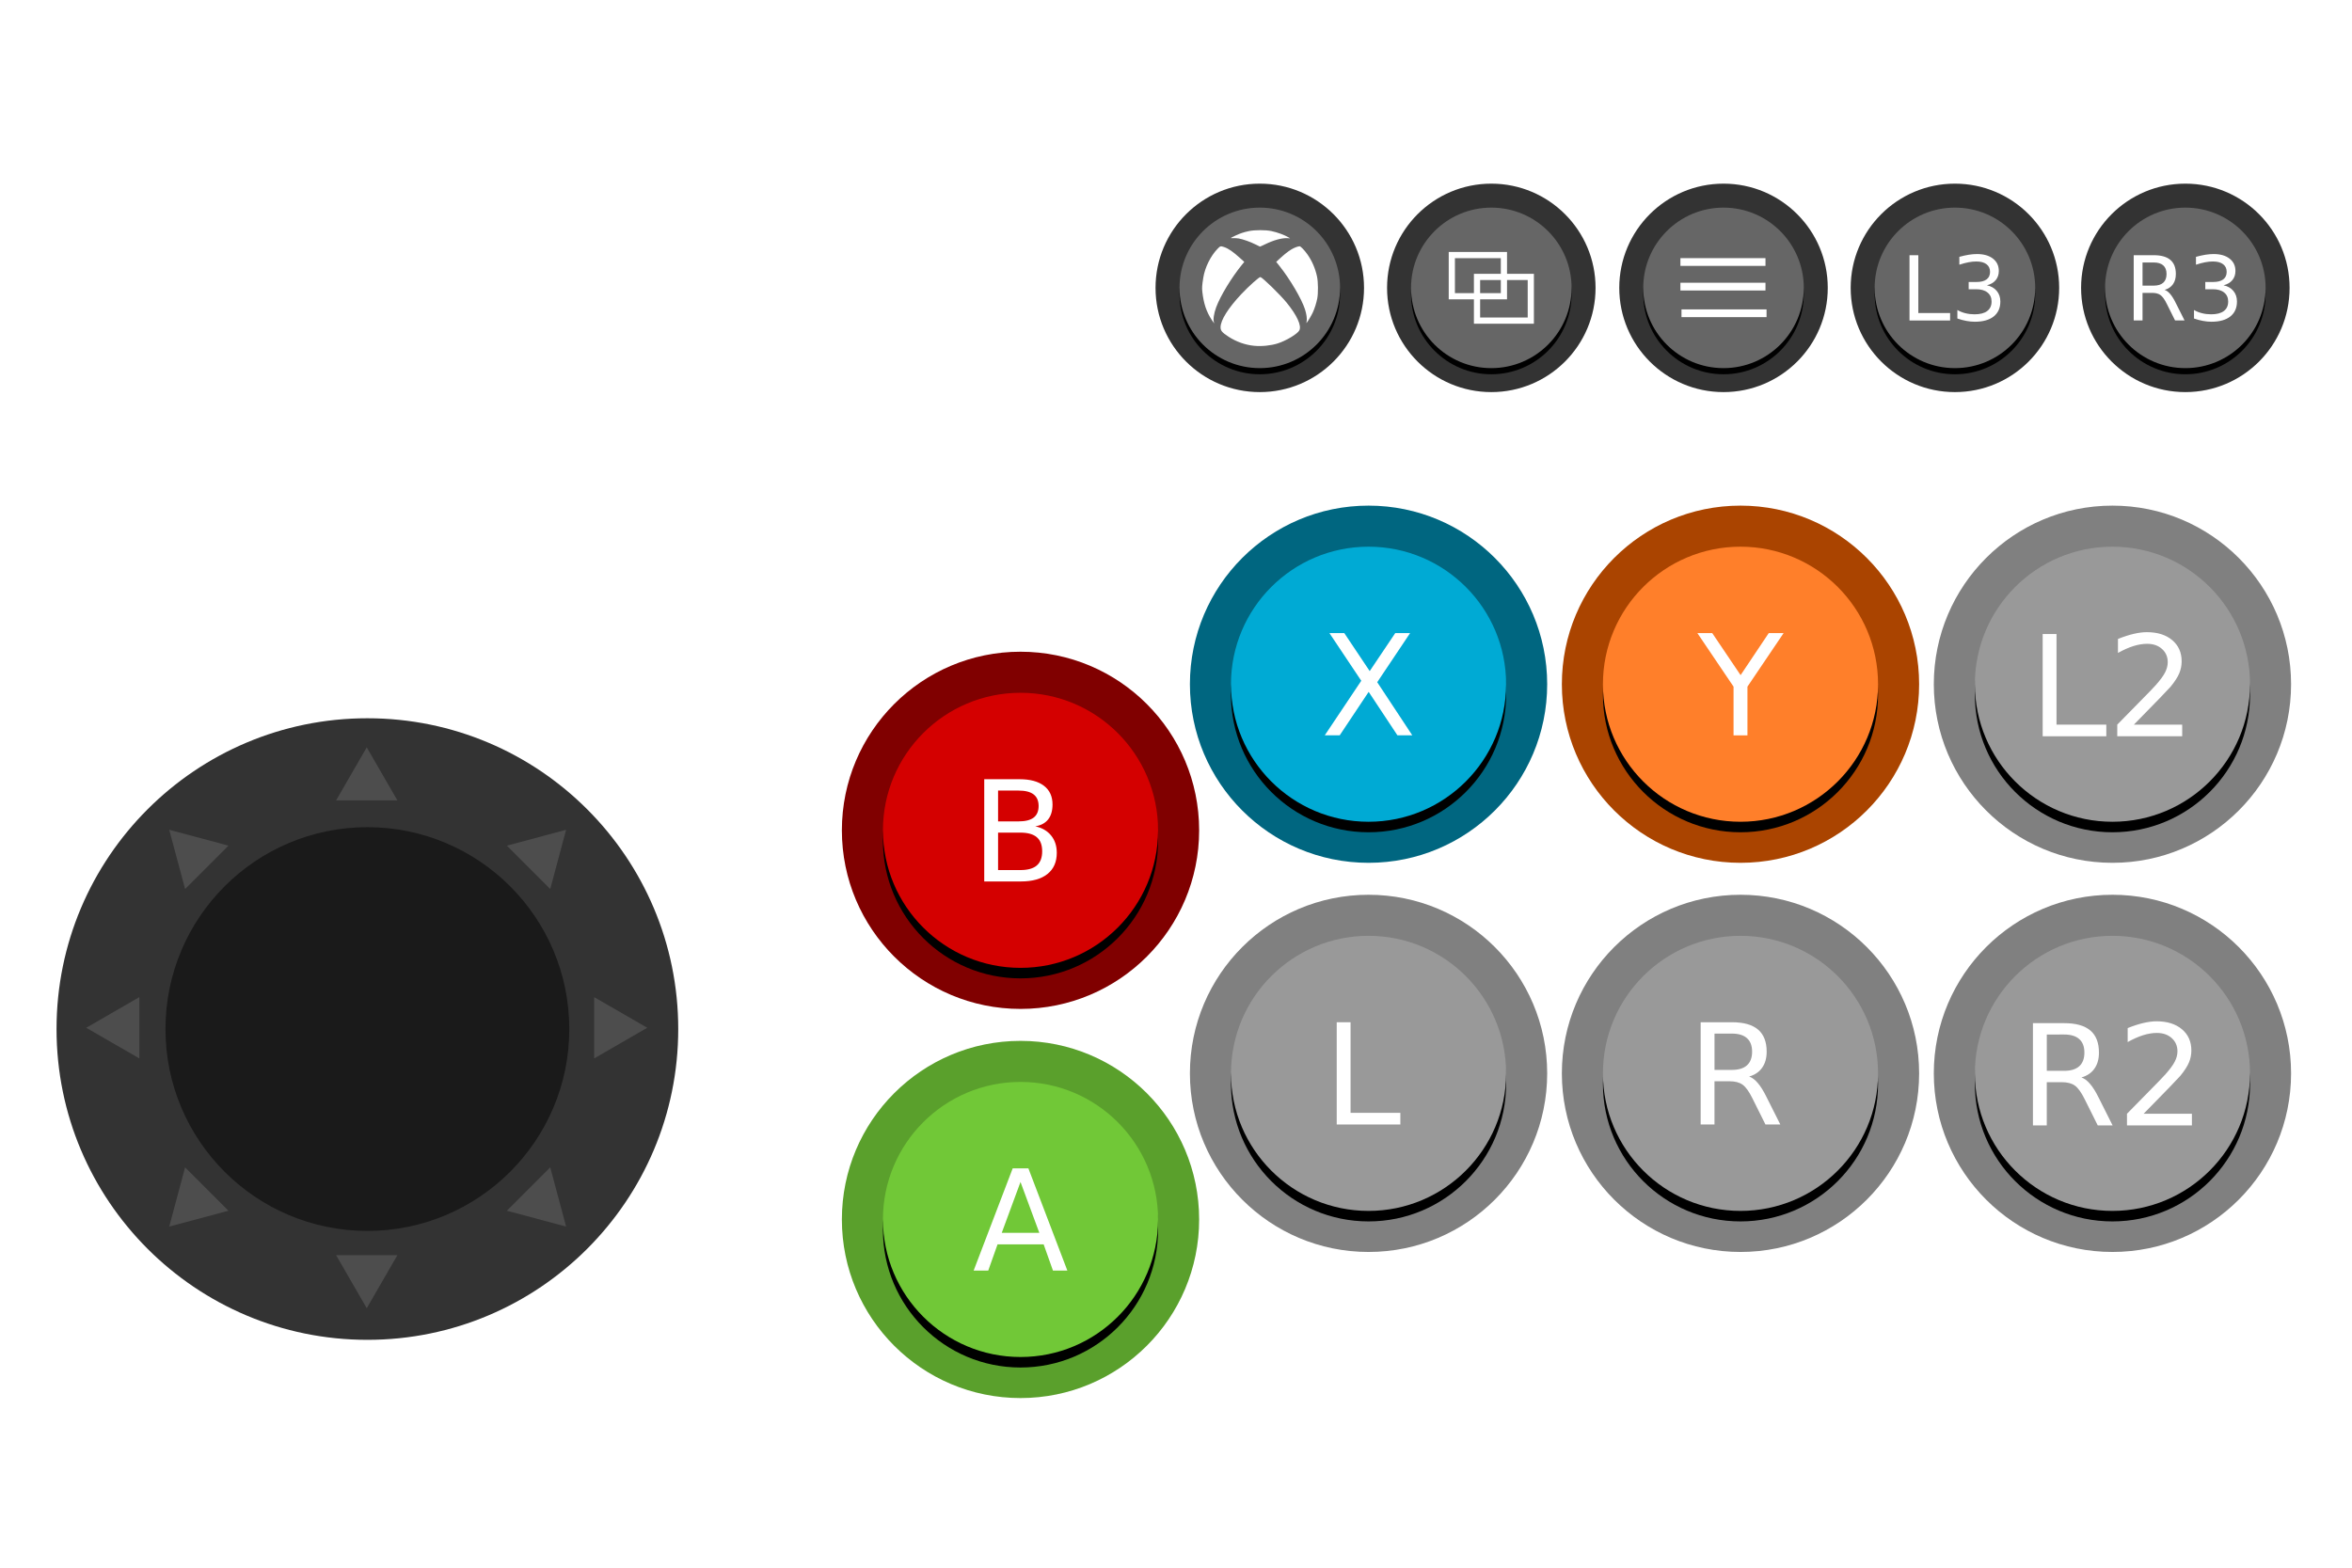 <?xml version="1.0" encoding="UTF-8" standalone="no"?>
<!-- Created with Inkscape (http://www.inkscape.org/) -->

<svg
   xmlns:dc="http://purl.org/dc/elements/1.1/"
   xmlns:cc="http://creativecommons.org/ns#"
   xmlns:rdf="http://www.w3.org/1999/02/22-rdf-syntax-ns#"
   xmlns:svg="http://www.w3.org/2000/svg"
   xmlns="http://www.w3.org/2000/svg"
   xmlns:sodipodi="http://sodipodi.sourceforge.net/DTD/sodipodi-0.dtd"
   xmlns:inkscape="http://www.inkscape.org/namespaces/inkscape"
   width="600"
   height="400"
   viewBox="0 0 158.75 105.833"
   version="1.1"
   id="svg8"
   inkscape:version="0.92.3 (2405546, 2018-03-11)"
   sodipodi:docname="xbox.svg">
  <defs
     id="defs2" />
  <sodipodi:namedview
     id="base"
     pagecolor="#ffffff"
     bordercolor="#666666"
     borderopacity="1.0"
     inkscape:pageopacity="0.0"
     inkscape:pageshadow="2"
     inkscape:zoom="7.9195959"
     inkscape:cx="503.09824"
     inkscape:cy="306.48021"
     inkscape:document-units="mm"
     inkscape:current-layer="layer1"
     showgrid="false"
     showguides="true"
     inkscape:guide-bbox="true"
     inkscape:window-width="1800"
     inkscape:window-height="1171"
     inkscape:window-x="129"
     inkscape:window-y="898"
     inkscape:window-maximized="0">
    <sodipodi:guide
       position="153.012,54.79"
       orientation="1,0"
       id="guide2696"
       inkscape:locked="false" />
  </sodipodi:namedview>
  <g
     inkscape:label="Layer 1"
     inkscape:groupmode="layer"
     id="layer1"
     transform="translate(0,-191.167)">
    <circle
       style="opacity:1;fill:#333333;fill-opacity:1;stroke:none;stroke-width:0.273;stroke-linecap:round;stroke-linejoin:round;stroke-miterlimit:4;stroke-dasharray:none;stroke-opacity:1"
       id="path1551-0"
       cx="24.797"
       cy="260.637"
       r="20.981" />
    <circle
       style="opacity:1;fill:#800000;fill-opacity:1;stroke:none;stroke-width:0.156;stroke-linecap:round;stroke-linejoin:round;stroke-miterlimit:4;stroke-dasharray:none;stroke-opacity:1"
       id="path815-3"
       cx="68.88"
       cy="247.221"
       r="12.057" />
    <circle
       style="opacity:1;fill:#000000;fill-opacity:1;stroke:none;stroke-width:0.12;stroke-linecap:round;stroke-linejoin:round;stroke-miterlimit:4;stroke-dasharray:none;stroke-opacity:1"
       id="path815-3-2-6"
       cx="68.88"
       cy="247.931"
       r="9.285" />
    <circle
       style="opacity:1;fill:#d40000;fill-opacity:1;stroke:none;stroke-width:0.12;stroke-linecap:round;stroke-linejoin:round;stroke-miterlimit:4;stroke-dasharray:none;stroke-opacity:1"
       id="path815-3-2"
       cx="68.88"
       cy="247.221"
       r="9.285"
       inkscape:label="btnB" class='theme-button' ojd-button='B'/>
    <circle
       style="opacity:1;fill:#5aa02c;fill-opacity:1;stroke:none;stroke-width:0.156;stroke-linecap:round;stroke-linejoin:round;stroke-miterlimit:4;stroke-dasharray:none;stroke-opacity:1"
       id="path815-3-5"
       cx="68.88"
       cy="273.492"
       r="12.057" />
    <circle
       style="opacity:1;fill:#000000;fill-opacity:1;stroke:none;stroke-width:0.12;stroke-linecap:round;stroke-linejoin:round;stroke-miterlimit:4;stroke-dasharray:none;stroke-opacity:1"
       id="path815-3-2-6-8"
       cx="68.88"
       cy="274.202"
       r="9.285" />
    <circle
       style="opacity:1;fill:#71c837;fill-opacity:1;stroke:none;stroke-width:0.12;stroke-linecap:round;stroke-linejoin:round;stroke-miterlimit:4;stroke-dasharray:none;stroke-opacity:1"
       id="path815-3-2-62"
       cx="68.88"
       cy="273.492"
       r="9.285"
       inkscape:label="btnA" class='theme-button' ojd-button='A'/>
    <circle
       style="opacity:1;fill:#006680;fill-opacity:1;stroke:none;stroke-width:0.156;stroke-linecap:round;stroke-linejoin:round;stroke-miterlimit:4;stroke-dasharray:none;stroke-opacity:1"
       id="path815-3-9"
       cx="92.371"
       cy="237.358"
       r="12.057" />
    <circle
       style="opacity:1;fill:#000000;fill-opacity:1;stroke:none;stroke-width:0.12;stroke-linecap:round;stroke-linejoin:round;stroke-miterlimit:4;stroke-dasharray:none;stroke-opacity:1"
       id="path815-3-2-6-9"
       cx="92.371"
       cy="238.068"
       r="9.285" />
    <circle
       style="opacity:1;fill:#00aad4;fill-opacity:1;stroke:none;stroke-width:0.12;stroke-linecap:round;stroke-linejoin:round;stroke-miterlimit:4;stroke-dasharray:none;stroke-opacity:1"
       id="path815-3-2-0"
       cx="92.371"
       cy="237.358"
       r="9.285"
       inkscape:label="btnX" class='theme-button' ojd-button='X'/>
    <circle
       style="opacity:1;fill:#808080;fill-opacity:1;stroke:none;stroke-width:0.156;stroke-linecap:round;stroke-linejoin:round;stroke-miterlimit:4;stroke-dasharray:none;stroke-opacity:1"
       id="path815-3-5-3"
       cx="92.371"
       cy="263.629"
       r="12.057" />
    <circle
       style="opacity:1;fill:#000000;fill-opacity:1;stroke:none;stroke-width:0.12;stroke-linecap:round;stroke-linejoin:round;stroke-miterlimit:4;stroke-dasharray:none;stroke-opacity:1"
       id="path815-3-2-6-8-1"
       cx="92.371"
       cy="264.339"
       r="9.285" />
    <circle
       style="opacity:1;fill:#999999;fill-opacity:1;stroke:none;stroke-width:0.12;stroke-linecap:round;stroke-linejoin:round;stroke-miterlimit:4;stroke-dasharray:none;stroke-opacity:1"
       id="path815-3-2-62-1"
       cx="92.371"
       cy="263.629"
       r="9.285"
       inkscape:label="btnL" class='theme-button' ojd-button='L'/>
    <circle
       style="opacity:1;fill:#808080;fill-opacity:1;stroke:none;stroke-width:0.156;stroke-linecap:round;stroke-linejoin:round;stroke-miterlimit:4;stroke-dasharray:none;stroke-opacity:1"
       id="path815-3-5-3-5"
       cx="117.476"
       cy="263.629"
       r="12.057" />
    <circle
       style="opacity:1;fill:#000000;fill-opacity:1;stroke:none;stroke-width:0.12;stroke-linecap:round;stroke-linejoin:round;stroke-miterlimit:4;stroke-dasharray:none;stroke-opacity:1"
       id="path815-3-2-6-8-1-6"
       cx="117.476"
       cy="264.339"
       r="9.285" />
    <circle
       style="opacity:1;fill:#999999;fill-opacity:1;stroke:none;stroke-width:0.12;stroke-linecap:round;stroke-linejoin:round;stroke-miterlimit:4;stroke-dasharray:none;stroke-opacity:1"
       id="path815-3-2-62-1-9"
       cx="117.476"
       cy="263.629"
       r="9.285"
       inkscape:label="btnR" class='theme-button' ojd-button='R'/>
    <circle
       style="opacity:1;fill:#aa4400;fill-opacity:1;stroke:none;stroke-width:0.156;stroke-linecap:round;stroke-linejoin:round;stroke-miterlimit:4;stroke-dasharray:none;stroke-opacity:1"
       id="path815-3-5-3-5-9"
       cx="117.476"
       cy="237.358"
       r="12.057" />
    <circle
       style="opacity:1;fill:#000000;fill-opacity:1;stroke:none;stroke-width:0.12;stroke-linecap:round;stroke-linejoin:round;stroke-miterlimit:4;stroke-dasharray:none;stroke-opacity:1"
       id="path815-3-2-6-8-1-6-14"
       cx="117.476"
       cy="238.068"
       r="9.285" />
    <circle
       style="opacity:1;fill:#ff7f2a;fill-opacity:1;stroke:none;stroke-width:0.12;stroke-linecap:round;stroke-linejoin:round;stroke-miterlimit:4;stroke-dasharray:none;stroke-opacity:1"
       id="path815-3-2-62-1-9-9"
       cx="117.476"
       cy="237.358"
       r="9.285"
       inkscape:label="btnY" class='theme-button' ojd-button='Y'/>
    <circle
       style="opacity:1;fill:#808080;fill-opacity:1;stroke:none;stroke-width:0.156;stroke-linecap:round;stroke-linejoin:round;stroke-miterlimit:4;stroke-dasharray:none;stroke-opacity:1"
       id="path815-3-5-3-5-0"
       cx="142.581"
       cy="263.629"
       r="12.057" />
    <circle
       style="opacity:1;fill:#000000;fill-opacity:1;stroke:none;stroke-width:0.12;stroke-linecap:round;stroke-linejoin:round;stroke-miterlimit:4;stroke-dasharray:none;stroke-opacity:1"
       id="path815-3-2-6-8-1-6-4"
       cx="142.581"
       cy="264.339"
       r="9.285" />
    <circle
       style="opacity:1;fill:#999999;fill-opacity:1;stroke:none;stroke-width:0.12;stroke-linecap:round;stroke-linejoin:round;stroke-miterlimit:4;stroke-dasharray:none;stroke-opacity:1"
       id="path815-3-2-62-1-9-2"
       cx="142.581"
       cy="263.629"
       r="9.285"
       inkscape:label="btnR2" class='theme-button' ojd-button='R2'/>
    <circle
       style="opacity:1;fill:#808080;fill-opacity:1;stroke:none;stroke-width:0.156;stroke-linecap:round;stroke-linejoin:round;stroke-miterlimit:4;stroke-dasharray:none;stroke-opacity:1"
       id="path815-3-5-3-5-9-0"
       cx="142.581"
       cy="237.358"
       r="12.057" />
    <circle
       style="opacity:1;fill:#000000;fill-opacity:1;stroke:none;stroke-width:0.12;stroke-linecap:round;stroke-linejoin:round;stroke-miterlimit:4;stroke-dasharray:none;stroke-opacity:1"
       id="path815-3-2-6-8-1-6-14-5"
       cx="142.581"
       cy="238.068"
       r="9.285" />
    <circle
       style="opacity:1;fill:#999999;fill-opacity:1;stroke:none;stroke-width:0.12;stroke-linecap:round;stroke-linejoin:round;stroke-miterlimit:4;stroke-dasharray:none;stroke-opacity:1"
       id="path815-3-2-62-1-9-9-5"
       cx="142.581"
       cy="237.358"
       r="9.285"
       inkscape:label="btnL2" class='theme-button' ojd-button='L2'/>
    <g
       aria-label="A"
       style="font-style:normal;font-weight:normal;font-size:11.873px;line-height:1.25;font-family:sans-serif;letter-spacing:0px;word-spacing:0px;fill:#ffffff;fill-opacity:1;stroke:none;stroke-width:0.297"
       id="text1394"
       inkscape:label="lblA" class='theme-button-label' ojd-button='A'>
      <path
         d="m 68.88,270.961 -1.267,3.435 h 2.538 z m -0.527,-0.92 h 1.059 l 2.63,6.902 h -0.971 l -0.629,-1.771 h -3.111 l -0.629,1.771 h -0.985 z"
         style="font-size:9.468px;fill:#ffffff;stroke-width:0.297"
         id="path2786"
         inkscape:connector-curvature="0" />
    </g>
    <g
       aria-label="B"
       style="font-style:normal;font-weight:normal;font-size:11.873px;line-height:1.25;font-family:sans-serif;letter-spacing:0px;word-spacing:0px;fill:#ffffff;fill-opacity:1;stroke:none;stroke-width:0.297"
       id="text1394-9"
       transform="translate(5.6542969e-6,-1.7475586e-5)"
       inkscape:label="lblB" class='theme-button-label' ojd-button='B'>
      <path
         d="m 67.366,247.376 v 2.529 h 1.498 q 0.754,0 1.114,-0.31 0.365,-0.314 0.365,-0.957 0,-0.647 -0.365,-0.952 -0.361,-0.31 -1.114,-0.31 z m 0,-2.838 v 2.08 h 1.382 q 0.684,0 1.017,-0.254 0.337,-0.259 0.337,-0.786 0,-0.522 -0.337,-0.781 -0.333,-0.259 -1.017,-0.259 z m -0.934,-0.767 h 2.385 q 1.068,0 1.646,0.444 0.578,0.444 0.578,1.262 0,0.633 -0.296,1.008 -0.296,0.374 -0.869,0.467 0.689,0.148 1.068,0.619 0.384,0.467 0.384,1.17 0,0.925 -0.629,1.428 -0.629,0.504 -1.789,0.504 H 66.432 Z"
         style="font-size:9.468px;fill:#ffffff;stroke-width:0.297"
         id="path2811"
         inkscape:connector-curvature="0" />
    </g>
    <g
       aria-label="X"
       style="font-style:normal;font-weight:normal;font-size:11.873px;line-height:1.25;font-family:sans-serif;letter-spacing:0px;word-spacing:0px;fill:#ffffff;fill-opacity:1;stroke:none;stroke-width:0.297"
       id="text1394-9-2"
       inkscape:label="lblX" class='theme-button-label' ojd-button='X'>
      <path
         d="m 89.731,233.907 h 1.003 l 1.715,2.566 1.724,-2.566 h 1.003 l -2.219,3.315 2.367,3.587 h -1.003 l -1.942,-2.936 -1.955,2.936 h -1.008 l 2.464,-3.684 z"
         style="font-size:9.468px;fill:#ffffff;stroke-width:0.297"
         id="path2808"
         inkscape:connector-curvature="0" />
    </g>
    <g
       aria-label="Y"
       style="font-style:normal;font-weight:normal;font-size:11.873px;line-height:1.25;font-family:sans-serif;letter-spacing:0px;word-spacing:0px;fill:#ffffff;fill-opacity:1;stroke:none;stroke-width:0.297"
       id="text1394-9-3"
       inkscape:label="lblY" class='theme-button-label' ojd-button='Y'>
      <path
         d="m 114.566,233.907 h 1.003 l 1.914,2.838 1.9,-2.838 h 1.003 l -2.441,3.615 v 3.287 h -0.938 v -3.287 z"
         style="font-size:9.468px;fill:#ffffff;stroke-width:0.297"
         id="path2805"
         inkscape:connector-curvature="0" />
    </g>
    <g
       aria-label="L2"
       style="font-style:normal;font-weight:normal;font-size:11.873px;line-height:1.25;font-family:sans-serif;letter-spacing:0px;word-spacing:0px;fill:#ffffff;fill-opacity:1;stroke:none;stroke-width:0.297"
       id="text1394-9-3-4"
       inkscape:label="lblL2" class='theme-button-label' ojd-button='L2'>
      <path
         d="m 137.872,233.97 h 0.934 v 6.116 h 3.361 v 0.786 h -4.295 z"
         style="font-size:9.468px;fill:#ffffff;stroke-width:0.297"
         id="path2800"
         inkscape:connector-curvature="0" />
      <path
         d="m 144.03,240.086 h 3.259 v 0.786 h -4.383 v -0.786 q 0.532,-0.55 1.447,-1.475 0.92,-0.929 1.156,-1.197 0.448,-0.504 0.624,-0.851 0.18,-0.351 0.18,-0.689 0,-0.55 -0.388,-0.897 -0.384,-0.347 -1.003,-0.347 -0.439,0 -0.929,0.153 -0.485,0.153 -1.04,0.462 v -0.943 q 0.564,-0.227 1.054,-0.342 0.49,-0.116 0.897,-0.116 1.073,0 1.71,0.536 0.638,0.536 0.638,1.433 0,0.425 -0.162,0.809 -0.157,0.379 -0.578,0.897 -0.116,0.134 -0.735,0.777 -0.619,0.638 -1.747,1.789 z"
         style="font-size:9.468px;fill:#ffffff;stroke-width:0.297"
         id="path2802"
         inkscape:connector-curvature="0" />
    </g>
    <g
       aria-label="R2"
       style="font-style:normal;font-weight:normal;font-size:11.873px;line-height:1.25;font-family:sans-serif;letter-spacing:0px;word-spacing:0px;fill:#ffffff;fill-opacity:1;stroke:none;stroke-width:0.297"
       id="text1394-9-3-4-9"
       inkscape:label="lblR2" class='theme-button-label' ojd-button='R2'>
      <path
         d="m 140.489,263.906 q 0.3,0.102 0.582,0.435 0.287,0.333 0.573,0.915 l 0.948,1.886 h -1.003 l -0.883,-1.771 q -0.342,-0.693 -0.666,-0.92 -0.319,-0.227 -0.874,-0.227 h -1.017 v 2.917 h -0.934 v -6.902 h 2.108 q 1.183,0 1.766,0.495 0.582,0.495 0.582,1.493 0,0.652 -0.305,1.082 -0.3,0.43 -0.878,0.596 z m -2.339,-2.899 v 2.45 h 1.174 q 0.675,0 1.017,-0.31 0.347,-0.314 0.347,-0.92 0,-0.606 -0.347,-0.911 -0.342,-0.31 -1.017,-0.31 z"
         style="font-size:9.468px;fill:#ffffff;stroke-width:0.297"
         id="path2795"
         inkscape:connector-curvature="0" />
      <path
         d="m 144.686,266.356 h 3.259 v 0.786 h -4.383 v -0.786 q 0.532,-0.55 1.447,-1.475 0.92,-0.929 1.156,-1.197 0.448,-0.504 0.624,-0.851 0.18,-0.351 0.18,-0.689 0,-0.55 -0.388,-0.897 -0.384,-0.347 -1.003,-0.347 -0.439,0 -0.929,0.153 -0.485,0.153 -1.04,0.462 v -0.943 q 0.564,-0.227 1.054,-0.342 0.49,-0.116 0.897,-0.116 1.073,0 1.71,0.536 0.638,0.536 0.638,1.433 0,0.425 -0.162,0.809 -0.157,0.379 -0.578,0.897 -0.116,0.134 -0.735,0.777 -0.619,0.638 -1.747,1.789 z"
         style="font-size:9.468px;fill:#ffffff;stroke-width:0.297"
         id="path2797"
         inkscape:connector-curvature="0" />
    </g>
    <g
       aria-label="R"
       style="font-style:normal;font-weight:normal;font-size:11.873px;line-height:1.25;font-family:sans-serif;letter-spacing:0px;word-spacing:0px;fill:#ffffff;fill-opacity:1;stroke:none;stroke-width:0.297"
       id="text1394-9-3-4-9-9"
       inkscape:label="lblR" class='theme-button-label' ojd-button='R'>
      <path
         d="m 118.061,263.844 q 0.3,0.102 0.582,0.435 0.287,0.333 0.573,0.915 l 0.948,1.886 h -1.003 l -0.883,-1.771 q -0.342,-0.693 -0.666,-0.92 -0.319,-0.227 -0.874,-0.227 h -1.017 v 2.917 h -0.934 v -6.902 h 2.108 q 1.183,0 1.766,0.495 0.582,0.495 0.582,1.493 0,0.652 -0.305,1.082 -0.3,0.43 -0.878,0.596 z m -2.339,-2.899 v 2.45 h 1.174 q 0.675,0 1.017,-0.31 0.347,-0.314 0.347,-0.92 0,-0.606 -0.347,-0.911 -0.342,-0.31 -1.017,-0.31 z"
         style="font-size:9.468px;fill:#ffffff;stroke-width:0.297"
         id="path2792"
         inkscape:connector-curvature="0" />
    </g>
    <g
       aria-label="L"
       style="font-style:normal;font-weight:normal;font-size:11.873px;line-height:1.25;font-family:sans-serif;letter-spacing:0px;word-spacing:0px;fill:#ffffff;fill-opacity:1;stroke:none;stroke-width:0.297"
       id="text1394-9-3-4-9-9-2"
       inkscape:label="lblL" class='theme-button-label' ojd-button='L'>
      <path
         d="m 90.223,260.178 h 0.934 v 6.116 h 3.361 v 0.786 h -4.295 z"
         style="font-size:9.468px;fill:#ffffff;stroke-width:0.297"
         id="path2789"
         inkscape:connector-curvature="0" />
    </g>
    <circle
       style="opacity:1;fill:#1a1a1a;fill-opacity:1;stroke:none;stroke-width:0.178;stroke-linecap:round;stroke-linejoin:round;stroke-miterlimit:4;stroke-dasharray:none;stroke-opacity:1"
       id="path1551"
       cx="24.797"
       cy="260.637"
       r="13.628" />
    <circle
       style="opacity:1;fill:#333333;fill-opacity:1;stroke:none;stroke-width:0.091;stroke-linecap:round;stroke-linejoin:round;stroke-miterlimit:4;stroke-dasharray:none;stroke-opacity:1"
       id="path815-3-5-3-5-0-4-2"
       cx="85.03"
       cy="210.601"
       r="7.036" />
    <circle
       style="opacity:1;fill:#000000;fill-opacity:1;stroke:none;stroke-width:0.07;stroke-linecap:round;stroke-linejoin:round;stroke-miterlimit:4;stroke-dasharray:none;stroke-opacity:1"
       id="path815-3-2-6-8-1-6-4-4-9"
       cx="85.03"
       cy="211.016"
       r="5.418" />
    <circle
       style="opacity:1;fill:#666666;fill-opacity:1;stroke:none;stroke-width:0.07;stroke-linecap:round;stroke-linejoin:round;stroke-miterlimit:4;stroke-dasharray:none;stroke-opacity:1"
       id="path815-3-2-62-1-9-2-9-7"
       cx="85.03"
       cy="210.601"
       r="5.418"
       inkscape:label="btnXbox" class='theme-button' ojd-button='XBOX'/>
    <circle
       style="opacity:1;fill:#333333;fill-opacity:1;stroke:none;stroke-width:0.091;stroke-linecap:round;stroke-linejoin:round;stroke-miterlimit:4;stroke-dasharray:none;stroke-opacity:1"
       id="path815-3-5-3-5-0-4-2-4"
       cx="100.657"
       cy="210.601"
       r="7.036" />
    <circle
       style="opacity:1;fill:#000000;fill-opacity:1;stroke:none;stroke-width:0.07;stroke-linecap:round;stroke-linejoin:round;stroke-miterlimit:4;stroke-dasharray:none;stroke-opacity:1"
       id="path815-3-2-6-8-1-6-4-4-9-6"
       cx="100.657"
       cy="211.016"
       r="5.418" />
    <circle
       style="opacity:1;fill:#666666;fill-opacity:1;stroke:none;stroke-width:0.07;stroke-linecap:round;stroke-linejoin:round;stroke-miterlimit:4;stroke-dasharray:none;stroke-opacity:1"
       id="path815-3-2-62-1-9-2-9-7-3"
       cx="100.657"
       cy="210.601"
       r="5.418"
       inkscape:label="btnSelect" class='theme-button' ojd-button='SELECT'/>
    <g
       id="g470-7"
       style="display:inline;opacity:1;fill:none;stroke-width:0.5;stroke-miterlimit:4;stroke-dasharray:none"
       transform="matrix(0.837,0,0,0.837,125.612,119.452)"
       inkscape:label="lblSelect" class='theme-button-label-stroke' ojd-button='SELECT'>
      <rect
         y="106.254"
         x="-32.999"
         height="3.32"
         width="4.201"
         id="rect421-9"
         style="fill:none;stroke:#ffffff;stroke-width:0.5;stroke-miterlimit:4;stroke-dasharray:none" />
      <rect
         y="108.016"
         x="-30.967"
         height="3.524"
         width="4.337"
         id="rect423-7"
         style="fill:none;stroke:#ffffff;stroke-width:0.5;stroke-miterlimit:4;stroke-dasharray:none" />
    </g>
    <circle
       style="opacity:1;fill:#333333;fill-opacity:1;stroke:none;stroke-width:0.091;stroke-linecap:round;stroke-linejoin:round;stroke-miterlimit:4;stroke-dasharray:none;stroke-opacity:1"
       id="path815-3-5-3-5-0-4-2-4-4"
       cx="116.33"
       cy="210.601"
       r="7.036" />
    <circle
       style="opacity:1;fill:#000000;fill-opacity:1;stroke:none;stroke-width:0.07;stroke-linecap:round;stroke-linejoin:round;stroke-miterlimit:4;stroke-dasharray:none;stroke-opacity:1"
       id="path815-3-2-6-8-1-6-4-4-9-6-9"
       cx="116.33"
       cy="211.016"
       r="5.418" />
    <circle
       style="opacity:1;fill:#666666;fill-opacity:1;stroke:none;stroke-width:0.07;stroke-linecap:round;stroke-linejoin:round;stroke-miterlimit:4;stroke-dasharray:none;stroke-opacity:1"
       id="path815-3-2-62-1-9-2-9-7-3-1"
       cx="116.33"
       cy="210.601"
       r="5.418"
       inkscape:label="btnStart" class='theme-button' ojd-button='START'/>
    <g
       transform="matrix(0.021,0,0,0.021,81.104,206.964)"
       id="g4146"
       style="display:inline;opacity:1;fill:#ffffff"
       inkscape:label="labelXbox"
       class="theme-label-contrast"
       ojd-button="XBOX">
      <path
         inkscape:connector-curvature="0"
         id="path4148"
         d="M 169.188,359.449 C 140.505,356.702 111.465,346.401 86.519,330.125 65.614,316.486 60.894,310.88 60.894,299.691 c 0,-22.475 24.712,-61.84 66.992,-106.716 24.012,-25.486 57.46,-55.36 61.078,-54.551 7.031,1.572 63.25,56.411 84.297,82.225 33.281,40.821 48.581,74.245 40.808,89.147 -5.909,11.328 -42.572,33.467 -69.508,41.972 -22.2,7.01 -51.355,9.981 -75.372,7.681 z M 32.66,276.323 C 15.289,249.673 6.513,223.437 2.275,185.491 c -1.399,-12.53 -0.898,-19.697 3.177,-45.415 5.079,-32.054 23.333,-69.136 45.267,-91.958 9.342,-9.72 10.176,-9.957 21.563,-6.12 13.828,4.658 28.596,14.857 51.498,35.567 l 13.363,12.083 -7.297,8.964 C 95.974,140.224 60.217,199.208 46.741,235.701 c -7.326,19.839 -10.281,39.753 -7.129,48.044 2.128,5.598 0.173,3.511 -6.953,-7.422 z m 304.915,4.533 c 1.716,-8.377 -0.454,-23.763 -5.541,-39.28 -11.017,-33.606 -47.84,-96.124 -81.653,-138.631 L 239.737,89.564 251.253,78.99 c 15.036,-13.807 25.476,-22.074 36.74,-29.095 8.889,-5.54 21.591,-10.445 27.051,-10.445 3.366,0 15.217,12.299 24.784,25.721 14.817,20.788 25.718,45.987 31.24,72.22 3.568,16.95 3.866,53.231 0.575,70.139 -2.701,13.876 -8.403,31.875 -13.966,44.082 -4.168,9.147 -14.535,26.91 -19.078,32.691 -2.336,2.972 -2.338,2.965 -1.024,-3.448 z M 172.259,33.105 c -15.601,-7.923 -39.67,-16.427 -52.965,-18.715 -4.661,-0.802 -12.612,-1.249 -17.669,-0.994 -10.97,0.554 -10.48,-0.02 7.118,-8.334 14.63,-6.912 26.834,-10.977 43.4,-14.455 18.636,-3.913 53.666,-3.959 72.005,-0.094 19.808,4.174 43.133,12.854 56.276,20.942 l 3.906,2.404 -8.962,-0.453 c -17.81,-0.899 -43.766,6.296 -71.633,19.857 -8.405,4.091 -15.718,7.358 -16.25,7.26 -0.532,-0.098 -7.384,-3.436 -15.227,-7.419 z"
         style="fill:#ffffff" />
    </g>
    <g
       id="g464"
       style="display:inline;opacity:1;stroke:#ffffff;stroke-width:0.5;stroke-miterlimit:4;stroke-dasharray:none"
       transform="matrix(1.046,0,0,1.046,104.561,96.792)"
       inkscape:label="lblStart" class='theme-button-label-stroke' ojd-button='START'>
      <path
         inkscape:connector-curvature="0"
         id="path429"
         d="M 8.47,107.135 H 13.959"
         style="fill:none;stroke:#ffffff;stroke-width:0.5;stroke-linecap:butt;stroke-linejoin:miter;stroke-miterlimit:4;stroke-dasharray:none;stroke-opacity:1" />
      <path
         inkscape:connector-curvature="0"
         id="path429-1"
         d="M 8.47,108.723 H 13.959"
         style="display:inline;opacity:1;fill:none;stroke:#ffffff;stroke-width:0.5;stroke-linecap:butt;stroke-linejoin:miter;stroke-miterlimit:4;stroke-dasharray:none;stroke-opacity:1" />
      <path
         inkscape:connector-curvature="0"
         id="path429-1-1"
         d="M 8.54,110.443 H 14.028"
         style="display:inline;opacity:1;fill:none;stroke:#ffffff;stroke-width:0.5;stroke-linecap:butt;stroke-linejoin:miter;stroke-miterlimit:4;stroke-dasharray:none;stroke-opacity:1" />
    </g>
    <g
       id="g2653"
       style="fill:#4d4d4d"
       transform="matrix(0.335,0,0,0.335,-5.681,199.202)">
      <path
         inkscape:transform-center-y="1.7829072"
         inkscape:transform-center-x="1.1428571e-06"
         d="m 97.026,228.951 -6.176,10.697 -6.176,-10.697 z"
         inkscape:randomized="0"
         inkscape:rounded="0"
         inkscape:flatsided="true"
         sodipodi:arg2="0.52359878"
         sodipodi:arg1="-0.52359878"
         sodipodi:r2="3.5658202"
         sodipodi:r1="7.1316404"
         sodipodi:cy="232.51724"
         sodipodi:cx="90.850151"
         sodipodi:sides="3"
         id="path2584"
         style="opacity:1;fill:#4d4d4d;fill-opacity:1;stroke:none;stroke-width:0.529;stroke-linecap:round;stroke-linejoin:round;stroke-miterlimit:4;stroke-dasharray:none;stroke-opacity:1"
         sodipodi:type="star" />
      <path
         transform="rotate(-90,90.85,183.132)"
         inkscape:transform-center-y="1.7829072"
         inkscape:transform-center-x="1.1428571e-06"
         d="m 97.026,228.951 -6.176,10.697 -6.176,-10.697 z"
         inkscape:randomized="0"
         inkscape:rounded="0"
         inkscape:flatsided="true"
         sodipodi:arg2="0.52359878"
         sodipodi:arg1="-0.52359878"
         sodipodi:r2="3.5658202"
         sodipodi:r1="7.1316404"
         sodipodi:cy="232.51724"
         sodipodi:cx="90.850151"
         sodipodi:sides="3"
         id="path2584-3"
         style="opacity:1;fill:#4d4d4d;fill-opacity:1;stroke:none;stroke-width:0.529;stroke-linecap:round;stroke-linejoin:round;stroke-miterlimit:4;stroke-dasharray:none;stroke-opacity:1"
         sodipodi:type="star" />
      <path
         transform="scale(-1)"
         inkscape:transform-center-y="1.7829072"
         inkscape:transform-center-x="1.1428571e-06"
         d="m -84.674,-137.313 -6.176,10.697 -6.176,-10.697 z"
         inkscape:randomized="0"
         inkscape:rounded="0"
         inkscape:flatsided="true"
         sodipodi:arg2="0.52359878"
         sodipodi:arg1="-0.52359878"
         sodipodi:r2="3.5658202"
         sodipodi:r1="7.1316404"
         sodipodi:cy="-133.74762"
         sodipodi:cx="-90.850151"
         sodipodi:sides="3"
         id="path2584-1"
         style="opacity:1;fill:#4d4d4d;fill-opacity:1;stroke:none;stroke-width:0.529;stroke-linecap:round;stroke-linejoin:round;stroke-miterlimit:4;stroke-dasharray:none;stroke-opacity:1"
         sodipodi:type="star" />
      <path
         transform="rotate(90,90.85,183.132)"
         inkscape:transform-center-y="1.7829072"
         inkscape:transform-center-x="1.1428571e-06"
         d="m 97.026,228.951 -6.176,10.697 -6.176,-10.697 z"
         inkscape:randomized="0"
         inkscape:rounded="0"
         inkscape:flatsided="true"
         sodipodi:arg2="0.52359878"
         sodipodi:arg1="-0.52359878"
         sodipodi:r2="3.5658202"
         sodipodi:r1="7.1316404"
         sodipodi:cy="232.51724"
         sodipodi:cx="90.850151"
         sodipodi:sides="3"
         id="path2584-5"
         style="opacity:1;fill:#4d4d4d;fill-opacity:1;stroke:none;stroke-width:0.529;stroke-linecap:round;stroke-linejoin:round;stroke-miterlimit:4;stroke-dasharray:none;stroke-opacity:1"
         sodipodi:type="star" />
    </g>
    <g
       transform="matrix(0.237,0.237,-0.237,0.237,46.687,195.645)"
       id="g2653-8"
       style="fill:#4d4d4d">
      <path
         inkscape:transform-center-y="1.7829072"
         inkscape:transform-center-x="1.1428571e-06"
         d="m 97.026,228.951 -6.176,10.697 -6.176,-10.697 z"
         inkscape:randomized="0"
         inkscape:rounded="0"
         inkscape:flatsided="true"
         sodipodi:arg2="0.52359878"
         sodipodi:arg1="-0.52359878"
         sodipodi:r2="3.5658202"
         sodipodi:r1="7.1316404"
         sodipodi:cy="232.51724"
         sodipodi:cx="90.850151"
         sodipodi:sides="3"
         id="path2584-52"
         style="opacity:1;fill:#4d4d4d;fill-opacity:1;stroke:none;stroke-width:0.529;stroke-linecap:round;stroke-linejoin:round;stroke-miterlimit:4;stroke-dasharray:none;stroke-opacity:1"
         sodipodi:type="star" />
      <path
         transform="rotate(-90,90.85,183.132)"
         inkscape:transform-center-y="1.7829072"
         inkscape:transform-center-x="1.1428571e-06"
         d="m 97.026,228.951 -6.176,10.697 -6.176,-10.697 z"
         inkscape:randomized="0"
         inkscape:rounded="0"
         inkscape:flatsided="true"
         sodipodi:arg2="0.52359878"
         sodipodi:arg1="-0.52359878"
         sodipodi:r2="3.5658202"
         sodipodi:r1="7.1316404"
         sodipodi:cy="232.51724"
         sodipodi:cx="90.850151"
         sodipodi:sides="3"
         id="path2584-3-2"
         style="opacity:1;fill:#4d4d4d;fill-opacity:1;stroke:none;stroke-width:0.529;stroke-linecap:round;stroke-linejoin:round;stroke-miterlimit:4;stroke-dasharray:none;stroke-opacity:1"
         sodipodi:type="star" />
      <path
         transform="scale(-1)"
         inkscape:transform-center-y="1.7829072"
         inkscape:transform-center-x="1.1428571e-06"
         d="m -84.674,-137.313 -6.176,10.697 -6.176,-10.697 z"
         inkscape:randomized="0"
         inkscape:rounded="0"
         inkscape:flatsided="true"
         sodipodi:arg2="0.52359878"
         sodipodi:arg1="-0.52359878"
         sodipodi:r2="3.5658202"
         sodipodi:r1="7.1316404"
         sodipodi:cy="-133.74762"
         sodipodi:cx="-90.850151"
         sodipodi:sides="3"
         id="path2584-1-2"
         style="opacity:1;fill:#4d4d4d;fill-opacity:1;stroke:none;stroke-width:0.529;stroke-linecap:round;stroke-linejoin:round;stroke-miterlimit:4;stroke-dasharray:none;stroke-opacity:1"
         sodipodi:type="star" />
      <path
         transform="rotate(90,90.85,183.132)"
         inkscape:transform-center-y="1.7829072"
         inkscape:transform-center-x="1.1428571e-06"
         d="m 97.026,228.951 -6.176,10.697 -6.176,-10.697 z"
         inkscape:randomized="0"
         inkscape:rounded="0"
         inkscape:flatsided="true"
         sodipodi:arg2="0.52359878"
         sodipodi:arg1="-0.52359878"
         sodipodi:r2="3.5658202"
         sodipodi:r1="7.1316404"
         sodipodi:cy="232.51724"
         sodipodi:cx="90.850151"
         sodipodi:sides="3"
         id="path2584-5-7"
         style="opacity:1;fill:#4d4d4d;fill-opacity:1;stroke:none;stroke-width:0.529;stroke-linecap:round;stroke-linejoin:round;stroke-miterlimit:4;stroke-dasharray:none;stroke-opacity:1"
         sodipodi:type="star" />
    </g>
    <circle
       style="opacity:1;fill:#333333;fill-opacity:1;stroke:none;stroke-width:0.091;stroke-linecap:round;stroke-linejoin:round;stroke-miterlimit:4;stroke-dasharray:none;stroke-opacity:1"
       id="path815-3-5-3-5-0-4-2-4-4-0"
       cx="131.949"
       cy="210.601"
       r="7.036" />
    <circle
       style="opacity:1;fill:#000000;fill-opacity:1;stroke:none;stroke-width:0.07;stroke-linecap:round;stroke-linejoin:round;stroke-miterlimit:4;stroke-dasharray:none;stroke-opacity:1"
       id="path815-3-2-6-8-1-6-4-4-9-6-9-3"
       cx="131.949"
       cy="211.016"
       r="5.418" />
    <circle
       style="opacity:1;fill:#666666;fill-opacity:1;stroke:none;stroke-width:0.07;stroke-linecap:round;stroke-linejoin:round;stroke-miterlimit:4;stroke-dasharray:none;stroke-opacity:1"
       id="path815-3-2-62-1-9-2-9-7-3-1-4"
       cx="131.949"
       cy="210.601"
       r="5.418"
       inkscape:label="btnL3" class='theme-button' ojd-button='L3'/>
    <g
       aria-label="L3"
       style="font-style:normal;font-weight:normal;font-size:7.578px;line-height:1.25;font-family:sans-serif;letter-spacing:0px;word-spacing:0px;fill:#ffffff;fill-opacity:1;stroke:none;stroke-width:0.189"
       id="text1394-9-3-4-3"
       inkscape:label="lblL3" class='theme-button-label' ojd-button='L3'>
      <path
         d="m 128.883,208.396 h 0.596 v 3.904 h 2.145 v 0.502 h -2.741 z"
         style="font-size:6.043px;fill:#ffffff;stroke-width:0.189"
         id="path2781"
         inkscape:connector-curvature="0" />
      <path
         d="m 134.106,210.426 q 0.428,0.091 0.667,0.381 0.242,0.289 0.242,0.714 0,0.652 -0.449,1.009 -0.449,0.357 -1.275,0.357 -0.277,0 -0.572,-0.056 -0.292,-0.053 -0.605,-0.162 v -0.575 q 0.248,0.145 0.543,0.218 0.295,0.074 0.617,0.074 0.561,0 0.853,-0.221 0.295,-0.221 0.295,-0.643 0,-0.39 -0.274,-0.608 -0.271,-0.221 -0.758,-0.221 h -0.513 v -0.49 h 0.537 q 0.44,0 0.673,-0.174 0.233,-0.177 0.233,-0.508 0,-0.339 -0.242,-0.519 -0.239,-0.183 -0.688,-0.183 -0.245,0 -0.525,0.053 -0.28,0.053 -0.617,0.165 v -0.531 q 0.339,-0.094 0.634,-0.142 0.298,-0.047 0.561,-0.047 0.679,0 1.074,0.31 0.395,0.307 0.395,0.832 0,0.366 -0.21,0.62 -0.21,0.251 -0.596,0.348 z"
         style="font-size:6.043px;fill:#ffffff;stroke-width:0.189"
         id="path2783"
         inkscape:connector-curvature="0" />
    </g>
    <circle
       style="opacity:1;fill:#333333;fill-opacity:1;stroke:none;stroke-width:0.091;stroke-linecap:round;stroke-linejoin:round;stroke-miterlimit:4;stroke-dasharray:none;stroke-opacity:1"
       id="path815-3-5-3-5-0-4-2-4-4-0-4"
       cx="147.501"
       cy="210.601"
       r="7.036" />
    <circle
       style="opacity:1;fill:#000000;fill-opacity:1;stroke:none;stroke-width:0.07;stroke-linecap:round;stroke-linejoin:round;stroke-miterlimit:4;stroke-dasharray:none;stroke-opacity:1"
       id="path815-3-2-6-8-1-6-4-4-9-6-9-3-3"
       cx="147.501"
       cy="211.016"
       r="5.418" />
    <circle
       style="opacity:1;fill:#666666;fill-opacity:1;stroke:none;stroke-width:0.07;stroke-linecap:round;stroke-linejoin:round;stroke-miterlimit:4;stroke-dasharray:none;stroke-opacity:1"
       id="path815-3-2-62-1-9-2-9-7-3-1-4-9"
       cx="147.501"
       cy="210.601"
       r="5.418"
       inkscape:label="btnR3" class='theme-button' ojd-button='R3'/>
    <g
       aria-label="R3"
       style="font-style:normal;font-weight:normal;font-size:7.578px;line-height:1.25;font-family:sans-serif;letter-spacing:0px;word-spacing:0px;fill:#ffffff;fill-opacity:1;stroke:none;stroke-width:0.189"
       id="text1394-9-3-4-3-7"
       inkscape:label="lblR3" class='theme-button-label' ojd-button='R3'>
      <path
         d="m 146.105,210.736 q 0.192,0.065 0.372,0.277 0.183,0.212 0.366,0.584 l 0.605,1.204 h -0.64 l -0.564,-1.13 q -0.218,-0.443 -0.425,-0.587 -0.204,-0.145 -0.558,-0.145 h -0.649 v 1.862 h -0.596 v -4.406 h 1.346 q 0.755,0 1.127,0.316 0.372,0.316 0.372,0.953 0,0.416 -0.195,0.691 -0.192,0.274 -0.561,0.381 z m -1.493,-1.85 v 1.564 h 0.75 q 0.431,0 0.649,-0.198 0.221,-0.201 0.221,-0.587 0,-0.387 -0.221,-0.581 -0.218,-0.198 -0.649,-0.198 z"
         style="font-size:6.043px;fill:#ffffff;stroke-width:0.189"
         id="path2776"
         inkscape:connector-curvature="0" />
      <path
         d="m 150.077,210.426 q 0.428,0.091 0.667,0.381 0.242,0.289 0.242,0.714 0,0.652 -0.449,1.009 -0.449,0.357 -1.275,0.357 -0.277,0 -0.572,-0.056 -0.292,-0.053 -0.605,-0.162 v -0.575 q 0.248,0.145 0.543,0.218 0.295,0.074 0.617,0.074 0.561,0 0.853,-0.221 0.295,-0.221 0.295,-0.643 0,-0.39 -0.274,-0.608 -0.271,-0.221 -0.758,-0.221 h -0.513 v -0.49 h 0.537 q 0.44,0 0.673,-0.174 0.233,-0.177 0.233,-0.508 0,-0.339 -0.242,-0.519 -0.239,-0.183 -0.688,-0.183 -0.245,0 -0.525,0.053 -0.28,0.053 -0.617,0.165 v -0.531 q 0.339,-0.094 0.634,-0.142 0.298,-0.047 0.561,-0.047 0.679,0 1.074,0.31 0.395,0.307 0.395,0.832 0,0.366 -0.21,0.62 -0.21,0.251 -0.596,0.348 z"
         style="font-size:6.043px;fill:#ffffff;stroke-width:0.189"
         id="path2778"
         inkscape:connector-curvature="0" />
    </g>
  </g>
</svg>

